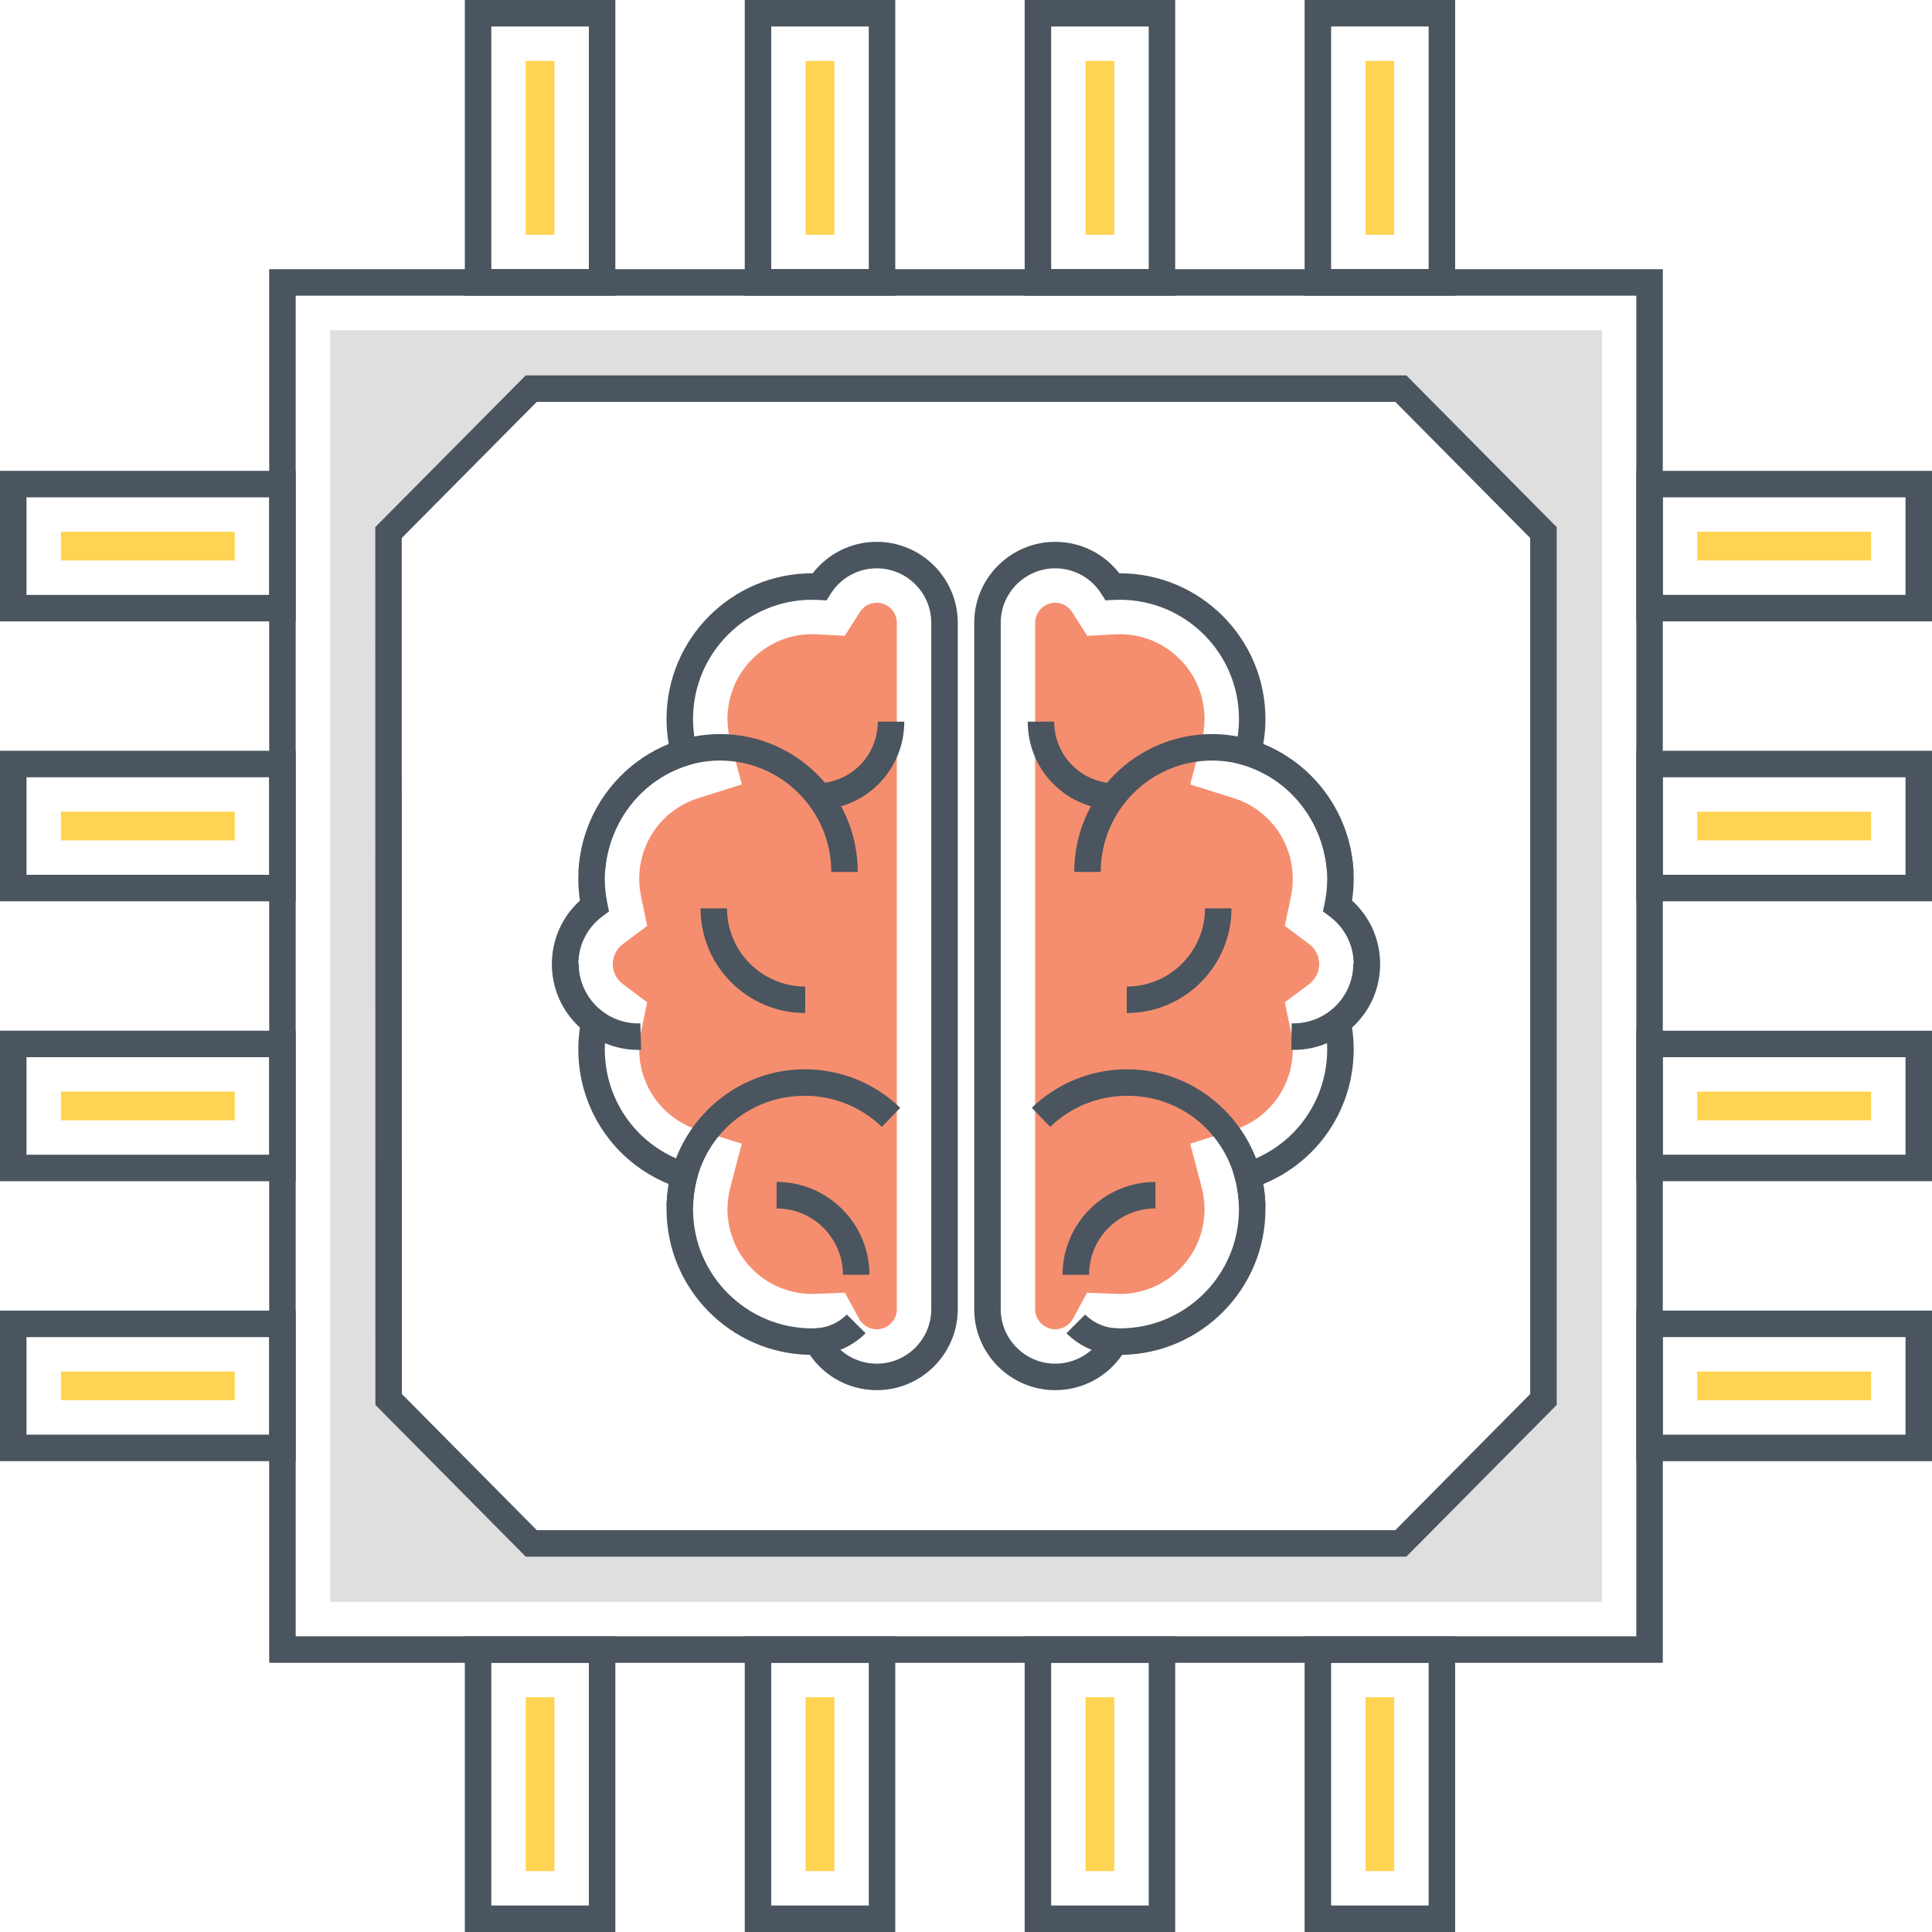 <?xml version="1.0" encoding="utf-8"?>
<!-- Generator: Adobe Illustrator 18.0.0, SVG Export Plug-In . SVG Version: 6.00 Build 0)  -->
<!DOCTYPE svg PUBLIC "-//W3C//DTD SVG 1.1//EN" "http://www.w3.org/Graphics/SVG/1.1/DTD/svg11.dtd">
<svg version="1.1" id="Layer_1" xmlns="http://www.w3.org/2000/svg" xmlns:xlink="http://www.w3.org/1999/xlink" x="0px" y="0px"
	 viewBox="0 0 512 512" style="enable-background:new 0 0 512 512;" xml:space="preserve">
<style type="text/css">
	.st0{fill:#FFD452;}
	.st1{fill:#F58E6F;}
	.st2{fill:#4A555F;}
	.st3{fill:none;}
	.st4{fill:#DFDFDF;}
	.st5{fill:#71CCE0;}
	.st6{fill:#FFFFFF;}
</style>
<g>
	<g>
		<g>
			<g>
				<path class="st2" d="M232.346,143.593c-6.707,0-12.908,3.079-16.962,8.332c-0.05-0.001-0.103-0.001-0.153-0.001
					c-21.278,0-38.588,17.311-38.588,38.588c0,2.241,0.194,4.478,0.581,6.683c-14.46,5.889-23.966,19.865-23.966,35.721
					c0,1.914,0.146,3.841,0.434,5.753c-4.75,4.315-7.435,10.332-7.435,16.819c0,6.487,2.685,12.505,7.435,16.82
					c-0.288,1.913-0.434,3.839-0.434,5.753c0,15.856,9.506,29.833,23.966,35.723c-0.386,2.204-0.581,4.441-0.581,6.681
					c0,21.073,16.978,38.255,37.974,38.584c3.978,5.821,10.591,9.358,17.73,9.358c11.841,0,21.473-9.633,21.473-21.473V165.066
					C253.819,153.226,244.187,143.593,232.346,143.593z M246.799,346.934c0,7.969-6.483,14.453-14.453,14.453
					c-5.299,0-10.166-2.895-12.703-7.554l-1.049-1.91l-2.175,0.081c-0.395,0.015-0.791,0.03-1.188,0.03
					c-17.407,0-31.568-14.162-31.568-31.569c0-2.714,0.35-5.422,1.04-8.047l0.848-3.235l-3.19-1.004
					c-13.208-4.156-22.083-16.26-22.083-30.117c0-2.141,0.224-4.306,0.667-6.436l0.452-2.185l-1.785-1.338
					c-4.026-3.018-6.337-7.616-6.337-12.614c0-4.997,2.31-9.595,6.337-12.614l1.787-1.338l-0.455-2.184
					c-0.443-2.13-0.667-4.295-0.667-6.437c0-13.858,8.875-25.961,22.083-30.116l3.19-1.004l-0.848-3.235
					c-0.69-2.625-1.04-5.333-1.04-8.049c0-17.406,14.161-31.568,31.568-31.568c0.587,0,1.168,0.019,1.748,0.05l2.056,0.111
					l1.099-1.741c2.673-4.228,7.237-6.751,12.211-6.751c7.97,0,14.453,6.484,14.453,14.454V346.934z"/>
			</g>
		</g>
	</g>
	<g>
		<g>
			<path class="st1" d="M232.347,159.735c-1.827,0-3.511,0.937-4.503,2.505l-3.961,6.265l-7.402-0.402
				c-0.414-0.023-0.83-0.037-1.25-0.037c-12.377,0-22.447,10.069-22.447,22.446c0,1.936,0.248,3.864,0.739,5.729l3.059,11.646
				l-11.486,3.614c-9.389,2.954-15.698,11.56-15.698,21.415c0,1.52,0.16,3.06,0.476,4.579l1.633,7.861l-6.423,4.817
				c-1.708,1.28-2.688,3.218-2.688,5.316c0,2.097,0.979,4.034,2.687,5.314l6.424,4.816l-1.633,7.862
				c-0.316,1.52-0.476,3.061-0.476,4.58c0,9.855,6.309,18.461,15.698,21.415l11.486,3.614l-3.059,11.646
				c-0.491,1.865-0.739,3.793-0.739,5.728c0,12.377,10.07,22.446,22.447,22.447c0.271,0,8.677-0.32,8.677-0.32l3.745,6.877
				c0.737,1.351,2.355,2.795,4.693,2.795c2.94,0,5.33-2.391,5.33-5.331V165.066C237.677,162.127,235.287,159.735,232.347,159.735z"
				/>
		</g>
	</g>
	<g>
		<g>
			<path class="st2" d="M190.785,194.535c0,0,0,0-0.002,0c-19.652,0-36.109,15.943-37.468,36.294l7.006,0.467
				c1.111-16.679,14.494-29.743,30.464-29.742c16.272,0.001,29.509,13.239,29.509,29.512h7.02
				C227.314,210.924,210.928,194.536,190.785,194.535z"/>
		</g>
	</g>
	<g>
		<g>
			<path class="st2" d="M232.625,191.247c0,8.812-6.892,15.986-15.687,16.333l0.274,7.014c12.579-0.496,22.433-10.751,22.433-23.347
				H232.625z"/>
		</g>
	</g>
	<g>
		<g>
			<path class="st2" d="M192.67,240.719h-7.02c0,15.3,12.447,27.747,27.745,27.747v-7.02
				C201.968,261.446,192.67,252.148,192.67,240.719z"/>
		</g>
	</g>
	<g>
		<g>
			<path class="st2" d="M205.801,313.222v7.02c9.698,0,17.586,7.889,17.586,17.587h7.02
				C230.406,324.26,219.367,313.222,205.801,313.222z"/>
		</g>
	</g>
	<g>
		<g>
			<path class="st2" d="M169.694,271.179l-0.537,0.031c-8.706,0-15.79-7.084-15.79-15.792h-7.02
				c0,12.578,10.232,22.811,22.809,22.811c0.208,0,0.411-0.011,0.757-0.034L169.694,271.179z"/>
		</g>
	</g>
	<g>
		<g>
			<path class="st2" d="M224.419,348.362c-2.367,2.368-5.516,3.672-8.864,3.672v7.02c5.221,0,10.132-2.034,13.827-5.728
				L224.419,348.362z"/>
		</g>
	</g>
	<g>
		<g>
			<path class="st2" d="M213.248,283.37c-19.905,0-36.323,16.358-36.6,36.465l7.02,0.096c0.228-16.565,13.221-29.541,29.58-29.541
				c7.666,0,14.931,2.928,20.454,8.244l4.867-5.058C231.731,286.994,222.74,283.37,213.248,283.37z"/>
		</g>
	</g>
	<g>
		<g>
			<g>
				<path class="st2" d="M365.746,255.49c0-6.486-2.685-12.503-7.438-16.819c0.288-1.908,0.434-3.836,0.434-5.753
					c0-15.856-9.506-29.833-23.966-35.722c0.386-2.202,0.58-4.439,0.58-6.682c0-21.278-17.309-38.588-38.588-38.588
					c-0.05,0-0.1,0-0.151,0c-4.058-5.252-10.26-8.332-16.964-8.332c-11.841,0-21.473,9.633-21.473,21.473v181.867
					c0,11.841,9.632,21.473,21.473,21.473c7.141,0,13.754-3.537,17.732-9.358c20.993-0.331,37.971-17.511,37.971-38.583
					c0-2.243-0.194-4.48-0.58-6.682c14.46-5.889,23.966-19.865,23.966-35.722c0-1.917-0.146-3.845-0.434-5.754
					C363.061,267.992,365.746,261.975,365.746,255.49z M352.388,268.103l-1.783,1.338l0.453,2.184
					c0.441,2.123,0.665,4.289,0.665,6.437c0,13.858-8.873,25.961-22.081,30.117l-3.19,1.004l0.848,3.235
					c0.688,2.62,1.037,5.328,1.037,8.048c0,17.407-14.161,31.568-31.568,31.568c-0.375,0-0.747-0.014-1.2-0.031l-2.171-0.079
					l-1.04,1.908c-2.536,4.66-7.406,7.554-12.705,7.554c-7.97,0-14.453-6.484-14.453-14.454V165.066
					c0-7.97,6.483-14.454,14.453-14.454c4.975,0,9.54,2.525,12.214,6.753l1.099,1.74l2.057-0.111c0.581-0.032,1.161-0.05,1.746-0.05
					c17.408,0,31.568,14.162,31.568,31.569c0,2.72-0.35,5.428-1.037,8.048l-0.848,3.235l3.19,1.004
					c13.208,4.156,22.081,16.259,22.081,30.117c0,2.148-0.224,4.314-0.665,6.436l-0.453,2.184l1.783,1.339
					c4.028,3.02,6.339,7.618,6.339,12.614C358.726,260.486,356.416,265.083,352.388,268.103z"/>
			</g>
		</g>
	</g>
	<g>
		<g>
			<path class="st1" d="M346.916,250.175l-6.43-4.819l1.641-7.865c0.313-1.512,0.474-3.051,0.474-4.574
				c0-9.855-6.309-18.461-15.699-21.414l-11.485-3.614l3.059-11.646c0.491-1.869,0.74-3.797,0.74-5.73
				c0-12.377-10.069-22.446-22.447-22.446c-0.419,0-0.834,0.014-1.246,0.037l-7.404,0.406l-3.962-6.268
				c-0.994-1.569-2.677-2.506-4.503-2.506c-2.941,0-5.332,2.391-5.332,5.331v181.867c0,2.94,2.391,5.331,5.332,5.331
				c2.336,0,3.955-1.443,4.69-2.795l3.745-6.877l7.826,0.295c0.284,0.011,0.568,0.024,0.854,0.024
				c12.378,0,22.447-10.069,22.447-22.446c0-1.933-0.249-3.861-0.74-5.729l-3.059-11.647l11.485-3.614
				c9.39-2.954,15.699-11.56,15.699-21.415c0-1.523-0.16-3.062-0.474-4.575l-1.638-7.865l6.427-4.818
				c1.707-1.28,2.687-3.217,2.687-5.314C349.603,253.392,348.624,251.455,346.916,250.175z"/>
		</g>
	</g>
	<g>
		<g>
			<path class="st2" d="M321.217,194.536c-20.143,0-36.529,16.388-36.529,36.531h7.02c0-16.273,13.238-29.511,29.51-29.512
				c15.97-0.001,29.354,13.064,30.465,29.742l7.006-0.467C357.328,210.478,340.871,194.535,321.217,194.536z"/>
		</g>
	</g>
	<g>
		<g>
			<path class="st2" d="M279.377,191.247h-7.02c0,12.596,9.853,22.852,22.432,23.347l0.274-7.014
				C286.269,207.234,279.377,200.059,279.377,191.247z"/>
		</g>
	</g>
	<g>
		<g>
			<path class="st2" d="M319.332,240.72c0,11.429-9.298,20.727-20.728,20.727v7.02c15.301,0,27.748-12.447,27.748-27.746H319.332z"
				/>
		</g>
	</g>
	<g>
		<g>
			<path class="st2" d="M281.594,337.829h7.02c0-9.697,7.89-17.586,17.588-17.586v-7.02
				C292.633,313.223,281.594,324.261,281.594,337.829z"/>
		</g>
	</g>
	<g>
		<g>
			<path class="st2" d="M358.635,255.419c0,8.703-7.075,15.783-15.9,15.783h-0.016l-0.418-0.022l-0.071,7.025
				c0.204,0.014,0.407,0.026,0.613,0.026c12.579,0,22.812-10.233,22.812-22.811H358.635z"/>
		</g>
	</g>
	<g>
		<g>
			<path class="st2" d="M287.583,348.363l-4.963,4.962c3.69,3.694,8.601,5.729,13.827,5.729v-7.02
				C293.097,352.034,289.95,350.731,287.583,348.363z"/>
		</g>
	</g>
	<g>
		<g>
			<path class="st2" d="M298.753,283.37c-9.492,0-18.484,3.625-25.318,10.206l4.867,5.057c5.521-5.316,12.785-8.244,20.451-8.244
				c16.359,0.001,29.352,12.978,29.58,29.543l7.02-0.097C335.076,299.73,318.658,283.371,298.753,283.37z"/>
		</g>
	</g>
	<g>
		<g>
			<g>
				<path class="st2" d="M71.342,71.341v369.317H440.66V71.341H71.342z M433.64,433.639H78.362V78.361H433.64V433.639z"/>
			</g>
		</g>
	</g>
	<g>
		<g>
			<g>
				<path class="st4" d="M87.476,87.488v337.027h337.052V87.488H87.476z M409.041,370.879l-37.821,38.149H140.809l-37.821-38.149
					l-0.025-229.73l37.846-38.174H371.22l37.821,38.174V370.879z"/>
			</g>
		</g>
	</g>
	<g>
		<g>
			<g>
				<path class="st2" d="M372.69,99.473H139.334l-39.886,40.22l0.032,232.62l39.854,40.222H372.69l39.852-40.223V139.694
					L372.69,99.473z M405.522,369.424l-35.757,36.092H142.26L106.5,369.423l-0.032-226.84l35.791-36.091h227.506l35.757,36.09
					V369.424z"/>
			</g>
		</g>
	</g>
	<g>
		<g>
			<g>
				<path class="st2" d="M123.184,0v78.361h39.888V0H123.184z M156.052,71.341h-25.849V7.02h25.849V71.341z"/>
			</g>
		</g>
	</g>
	<g>
		<g>
			<rect x="139.325" y="16.143" class="st0" width="7.605" height="46.076"/>
		</g>
	</g>
	<g>
		<g>
			<g>
				<path class="st2" d="M197.366,0v78.361h39.89V0H197.366z M230.237,71.341h-25.851V7.02h25.851V71.341z"/>
			</g>
		</g>
	</g>
	<g>
		<g>
			<rect x="213.509" y="16.143" class="st0" width="7.606" height="46.076"/>
		</g>
	</g>
	<g>
		<g>
			<g>
				<path class="st2" d="M271.551,0v78.361h39.888V0H271.551z M304.42,71.341h-25.849V7.02h25.849V71.341z"/>
			</g>
		</g>
	</g>
	<g>
		<g>
			<rect x="287.693" y="16.143" class="st0" width="7.604" height="46.076"/>
		</g>
	</g>
	<g>
		<g>
			<g>
				<path class="st2" d="M345.734,0v78.361h39.891V0H345.734z M378.604,71.341h-25.851V7.02h25.851V71.341z"/>
			</g>
		</g>
	</g>
	<g>
		<g>
			<rect x="361.875" y="16.143" class="st0" width="7.607" height="46.076"/>
		</g>
	</g>
	<g>
		<g>
			<g>
				<path class="st2" d="M123.184,433.639V512h39.888v-78.361H123.184z M156.052,504.98h-25.849v-64.321h25.849V504.98z"/>
			</g>
		</g>
	</g>
	<g>
		<g>
			<rect x="139.325" y="449.781" class="st0" width="7.605" height="46.076"/>
		</g>
	</g>
	<g>
		<g>
			<g>
				<path class="st2" d="M197.366,433.639V512h39.89v-78.361H197.366z M230.237,504.98h-25.851v-64.321h25.851V504.98z"/>
			</g>
		</g>
	</g>
	<g>
		<g>
			<rect x="213.509" y="449.781" class="st0" width="7.606" height="46.076"/>
		</g>
	</g>
	<g>
		<g>
			<g>
				<path class="st2" d="M271.551,433.639V512h39.888v-78.361H271.551z M304.42,504.98h-25.849v-64.321h25.849V504.98z"/>
			</g>
		</g>
	</g>
	<g>
		<g>
			<rect x="287.693" y="449.781" class="st0" width="7.604" height="46.076"/>
		</g>
	</g>
	<g>
		<g>
			<g>
				<path class="st2" d="M345.734,433.639V512h39.891v-78.361H345.734z M378.604,504.98h-25.851v-64.321h25.851V504.98z"/>
			</g>
		</g>
	</g>
	<g>
		<g>
			<rect x="361.875" y="449.781" class="st0" width="7.607" height="46.076"/>
		</g>
	</g>
	<g>
		<g>
			<g>
				<path class="st2" d="M433.64,124.779v39.89H512v-39.89H433.64z M504.98,157.649h-64.32v-25.85h64.32V157.649z"/>
			</g>
		</g>
	</g>
	<g>
		<g>
			<rect x="449.782" y="140.922" class="st0" width="46.075" height="7.605"/>
		</g>
	</g>
	<g>
		<g>
			<g>
				<path class="st2" d="M433.64,198.963v39.89H512v-39.89H433.64z M504.98,231.833h-64.32v-25.85h64.32V231.833z"/>
			</g>
		</g>
	</g>
	<g>
		<g>
			<rect x="449.782" y="215.105" class="st0" width="46.075" height="7.606"/>
		</g>
	</g>
	<g>
		<g>
			<g>
				<path class="st2" d="M433.64,273.146v39.89H512v-39.89H433.64z M504.98,306.016h-64.32v-25.85h64.32V306.016z"/>
			</g>
		</g>
	</g>
	<g>
		<g>
			<rect x="449.782" y="289.289" class="st0" width="46.075" height="7.605"/>
		</g>
	</g>
	<g>
		<g>
			<g>
				<path class="st2" d="M433.64,347.33v39.89H512v-39.89H433.64z M504.98,380.2h-64.32V354.35h64.32V380.2z"/>
			</g>
		</g>
	</g>
	<g>
		<g>
			<rect x="449.782" y="363.472" class="st0" width="46.075" height="7.606"/>
		</g>
	</g>
	<g>
		<g>
			<g>
				<path class="st2" d="M0.002,124.779L0,164.669h78.362v-39.89H0.002z M71.342,157.649H7.02l0.002-25.85h64.32V157.649z"/>
			</g>
		</g>
	</g>
	<g>
		<g>
			<rect x="16.143" y="140.921" class="st0" width="46.076" height="7.605"/>
		</g>
	</g>
	<g>
		<g>
			<g>
				<path class="st2" d="M0,198.963v39.89h78.362v-39.89H0z M71.342,231.833H7.02v-25.85h64.323V231.833z"/>
			</g>
		</g>
	</g>
	<g>
		<g>
			<rect x="16.143" y="215.105" class="st0" width="46.076" height="7.606"/>
		</g>
	</g>
	<g>
		<g>
			<g>
				<path class="st2" d="M0,273.146v39.89h78.362v-39.89H0z M71.342,306.016H7.02v-25.85h64.323V306.016z"/>
			</g>
		</g>
	</g>
	<g>
		<g>
			<rect x="16.143" y="289.288" class="st0" width="46.076" height="7.606"/>
		</g>
	</g>
	<g>
		<g>
			<g>
				<path class="st2" d="M0,347.33v39.889h78.362V347.33H0z M71.342,380.2H7.02v-25.85h64.323V380.2z"/>
			</g>
		</g>
	</g>
	<g>
		<g>
			<rect x="16.143" y="363.472" class="st0" width="46.076" height="7.606"/>
		</g>
	</g>
</g>
</svg>
